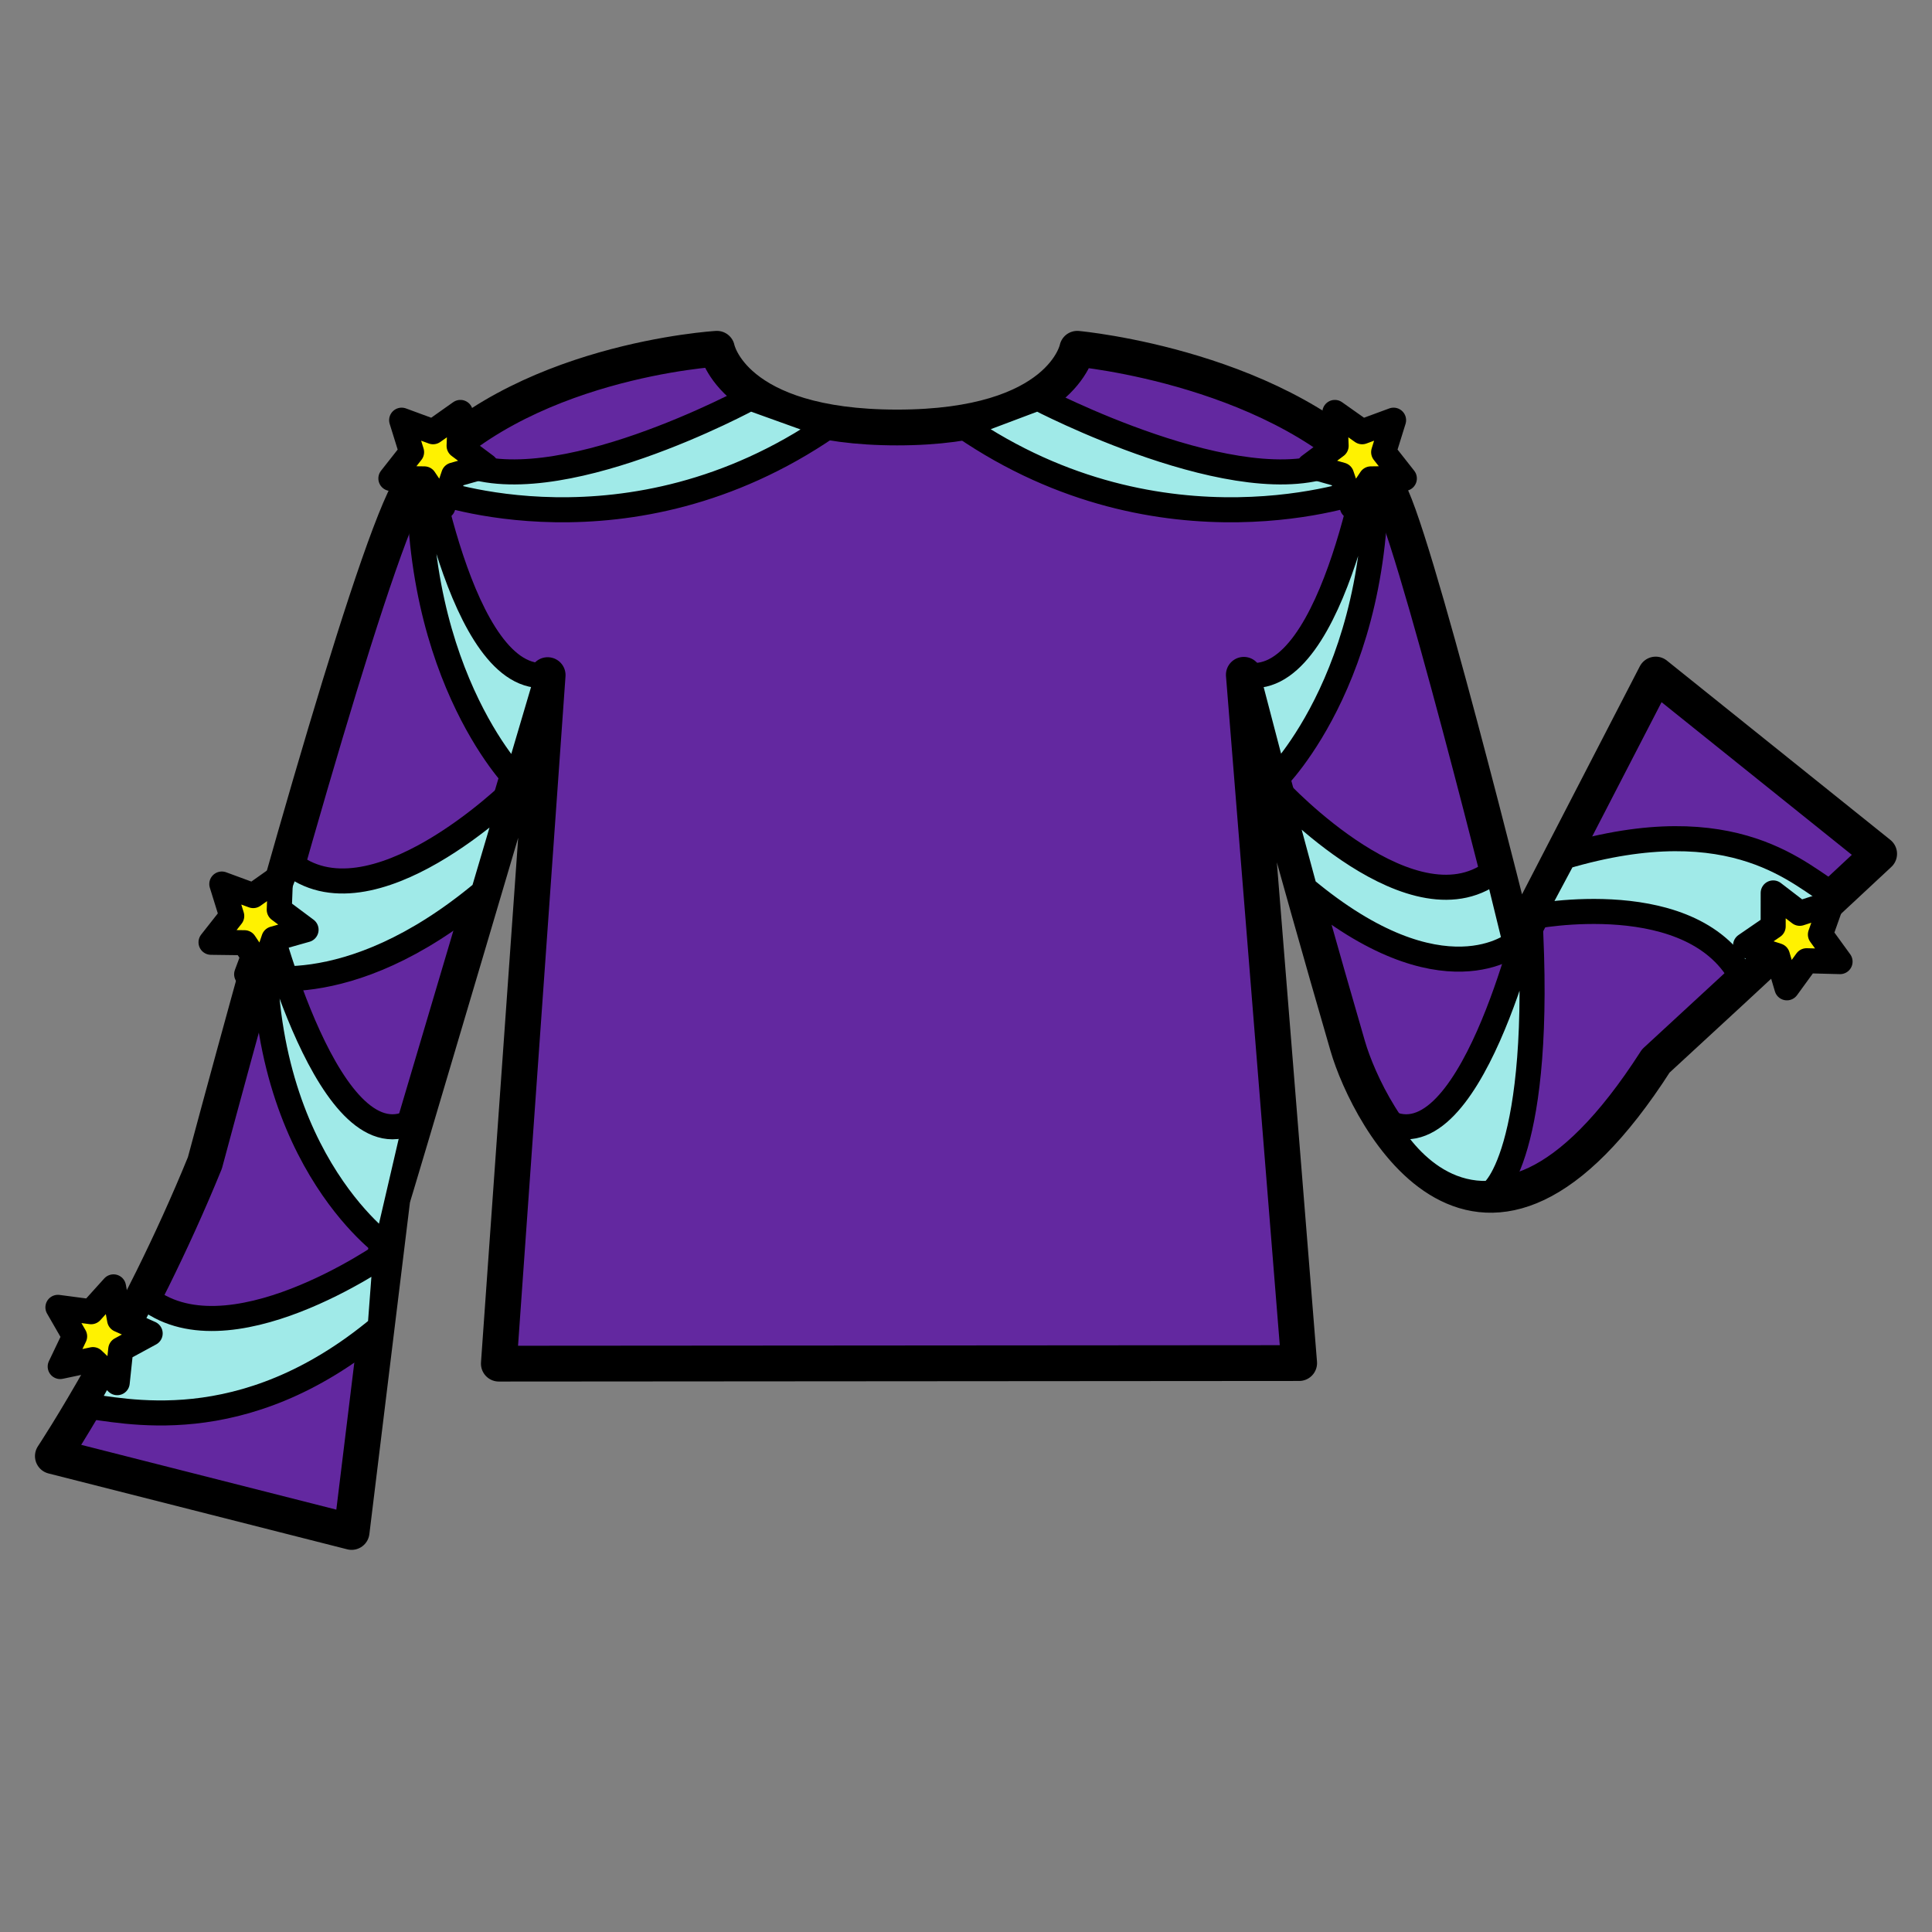 <?xml version="1.0" encoding="utf-8"?>
<!-- Generator: Adobe Illustrator 15.1.0, SVG Export Plug-In . SVG Version: 6.00 Build 0)  -->
<!DOCTYPE svg PUBLIC "-//W3C//DTD SVG 1.1//EN" "http://www.w3.org/Graphics/SVG/1.1/DTD/svg11.dtd">
<svg version="1.1" id="Layer_1" xmlns="http://www.w3.org/2000/svg" xmlns:xlink="http://www.w3.org/1999/xlink" x="0px" y="0px"
	 width="540px" height="540px" viewBox="270 400 540 540" enable-background="new 270 400 540 540" xml:space="preserve">
<rect x="270" y="400" width="540" height="540" fill="#808080" stroke="none"/>
<g>
	
		<path fill="#6328A0" stroke="#000000" stroke-width="10" stroke-linecap="round" stroke-linejoin="round" stroke-miterlimit="10" d="
		M732.774,588.536l-38.995,75.477c0,0-29.729-119.922-36.28-127.698c-28.258-33.548-86.399-38.831-86.399-38.831
		s-4.229,22-50.358,22s-50.356-22-50.356-22s-56.107,3.283-84.366,36.831c-9.219,10.945-38.129,114.028-58.75,190.714
		c-18.896,46.375-42.494,81.955-42.494,81.955l83.5,21.208c0,0,12.167-99.449,11.424-93.379
		c-2.924,10.505,43.371-146.118,43.371-146.118l-13.645,192.451l223.693-0.162l-15.467-192.377c0,0,13.957,51.891,29.047,103.782
		c5.646,19.416,37.075,80.594,86.104,4.15c27.307-25.085,62.424-57.89,62.424-57.89L732.774,588.536z"/>
	<g>
		
			<path fill="#A0EAE8" stroke="#000000" stroke-width="7" stroke-linecap="round" stroke-linejoin="round" stroke-miterlimit="10" d="
			M501.582,519.127c-55.924,38.371-110.848,17.903-110.848,17.903l7.362-8.015c26.697,12.106,81.583-17.764,81.583-17.764
			L501.582,519.127z"/>
		<g>
			
				<path fill="#A0EAE8" stroke="#000000" stroke-width="7" stroke-linecap="round" stroke-linejoin="round" stroke-miterlimit="10" d="
				M376.25,770.983c-38.741,32.361-72.405,22.858-82.814,21.962c10.09-17.962,16.81-30.728,16.81-30.728
				c22.893,19.354,67.574-12.04,67.574-12.04L376.25,770.983z"/>
			
				<path fill="#A0EAE8" stroke="#000000" stroke-width="7" stroke-linecap="round" stroke-linejoin="round" stroke-miterlimit="10" d="
				M405.127,649.348c-38.741,32.359-66.189,22.96-66.189,22.96l11.706-31.416c22.892,19.353,62.918-20.045,62.918-20.045
				L405.127,649.348z"/>
			
				<path fill="#A0EAE8" stroke="#000000" stroke-width="7" stroke-linecap="round" stroke-linejoin="round" stroke-miterlimit="10" d="
				M378.033,748.423l8.257-35.536c-24.016,15.097-42.06-57.896-42.06-57.896C340.279,722.124,378.033,748.423,378.033,748.423z"/>
			
				<path fill="#A0EAE8" stroke="#000000" stroke-width="7" stroke-linecap="round" stroke-linejoin="round" stroke-miterlimit="10" d="
				M414.39,618.046l8.68-29.352c-24.652,3.442-35.418-67.505-35.418-67.505C383.024,586.483,414.39,618.046,414.39,618.046z"/>
			
				<polygon fill="#FFF200" stroke="#000000" stroke-width="7" stroke-linecap="round" stroke-linejoin="round" stroke-miterlimit="10" points="
				385.039,526.377 382.262,517.442 391.042,520.674 398.681,515.275 398.319,524.621 405.814,530.218 396.814,532.764 
				393.809,541.623 388.605,533.85 379.252,533.729 			"/>
			
				<polygon fill="#FFF200" stroke="#000000" stroke-width="7" stroke-linecap="round" stroke-linejoin="round" stroke-miterlimit="10" points="
				334.77,656.022 331.995,647.09 340.773,650.32 348.41,644.921 348.051,654.269 355.545,659.864 346.545,662.41 343.54,671.271 
				338.335,663.495 328.983,663.374 			"/>
			
				<polygon fill="#FFF200" stroke="#000000" stroke-width="7" stroke-linecap="round" stroke-linejoin="round" stroke-miterlimit="10" points="
				290.858,773.511 286.189,765.405 295.463,766.63 301.729,759.685 303.431,768.882 311.971,772.696 303.75,777.157 
				302.762,786.462 295.979,780.017 286.828,781.952 			"/>
		</g>
	</g>
	
		<path fill="#A0EAE8" stroke="#000000" stroke-width="7" stroke-linecap="round" stroke-linejoin="round" stroke-miterlimit="10" d="
		M560.093,511.253c0,0,56.886,29.87,83.582,17.764l7.362,8.015c0,0-55.925,20.468-111.849-17.903L560.093,511.253z"/>
	<g>
		
			<path fill="#A0EAE8" stroke="#000000" stroke-width="7" stroke-linecap="round" stroke-linejoin="round" stroke-miterlimit="10" d="
			M707.101,639.483c48.396-14.354,66.474,5.825,75.676,10.774c-16.383,12.49-25.52,23.708-25.52,23.708
			c-13.347-26.844-59.104-17.717-59.104-17.717L707.101,639.483z"/>
		
			<path fill="#A0EAE8" stroke="#000000" stroke-width="7" stroke-linecap="round" stroke-linejoin="round" stroke-miterlimit="10" d="
			M627.21,620.847c0,0,38.342,41.345,61.232,21.992l5.068,20.686c0,0-20.126,17.183-58.867-15.178L627.21,620.847z"/>
		
			<path fill="#A0EAE8" stroke="#000000" stroke-width="7" stroke-linecap="round" stroke-linejoin="round" stroke-miterlimit="10" d="
			M697.541,654.992c0,0-17.044,72.991-41.06,57.896c0,0,9.96,21.271,29.425,20.682C687.007,734.814,701.491,722.124,697.541,654.992
			z"/>
		
			<path fill="#A0EAE8" stroke="#000000" stroke-width="7" stroke-linecap="round" stroke-linejoin="round" stroke-miterlimit="10" d="
			M654.12,521.189c0,0-10.766,70.947-35.418,67.505l7.681,29.352C626.382,618.046,658.747,586.483,654.12,521.189z"/>
		
			<polygon fill="#FFF200" stroke="#000000" stroke-width="7" stroke-linecap="round" stroke-linejoin="round" stroke-miterlimit="10" points="
			662.52,533.729 653.167,533.85 647.964,541.623 644.958,532.764 635.958,530.218 643.452,524.621 643.091,515.275 
			650.729,520.674 659.509,517.442 656.733,526.377 		"/>
		
			<polygon fill="#FFF200" stroke="#000000" stroke-width="7" stroke-linecap="round" stroke-linejoin="round" stroke-miterlimit="10" points="
			784.303,668.776 774.951,668.53 769.447,676.099 766.792,667.126 757.897,664.228 765.606,658.93 765.614,649.576 
			773.034,655.272 781.934,652.388 778.81,661.205 		"/>
	</g>
</g>
</svg>
